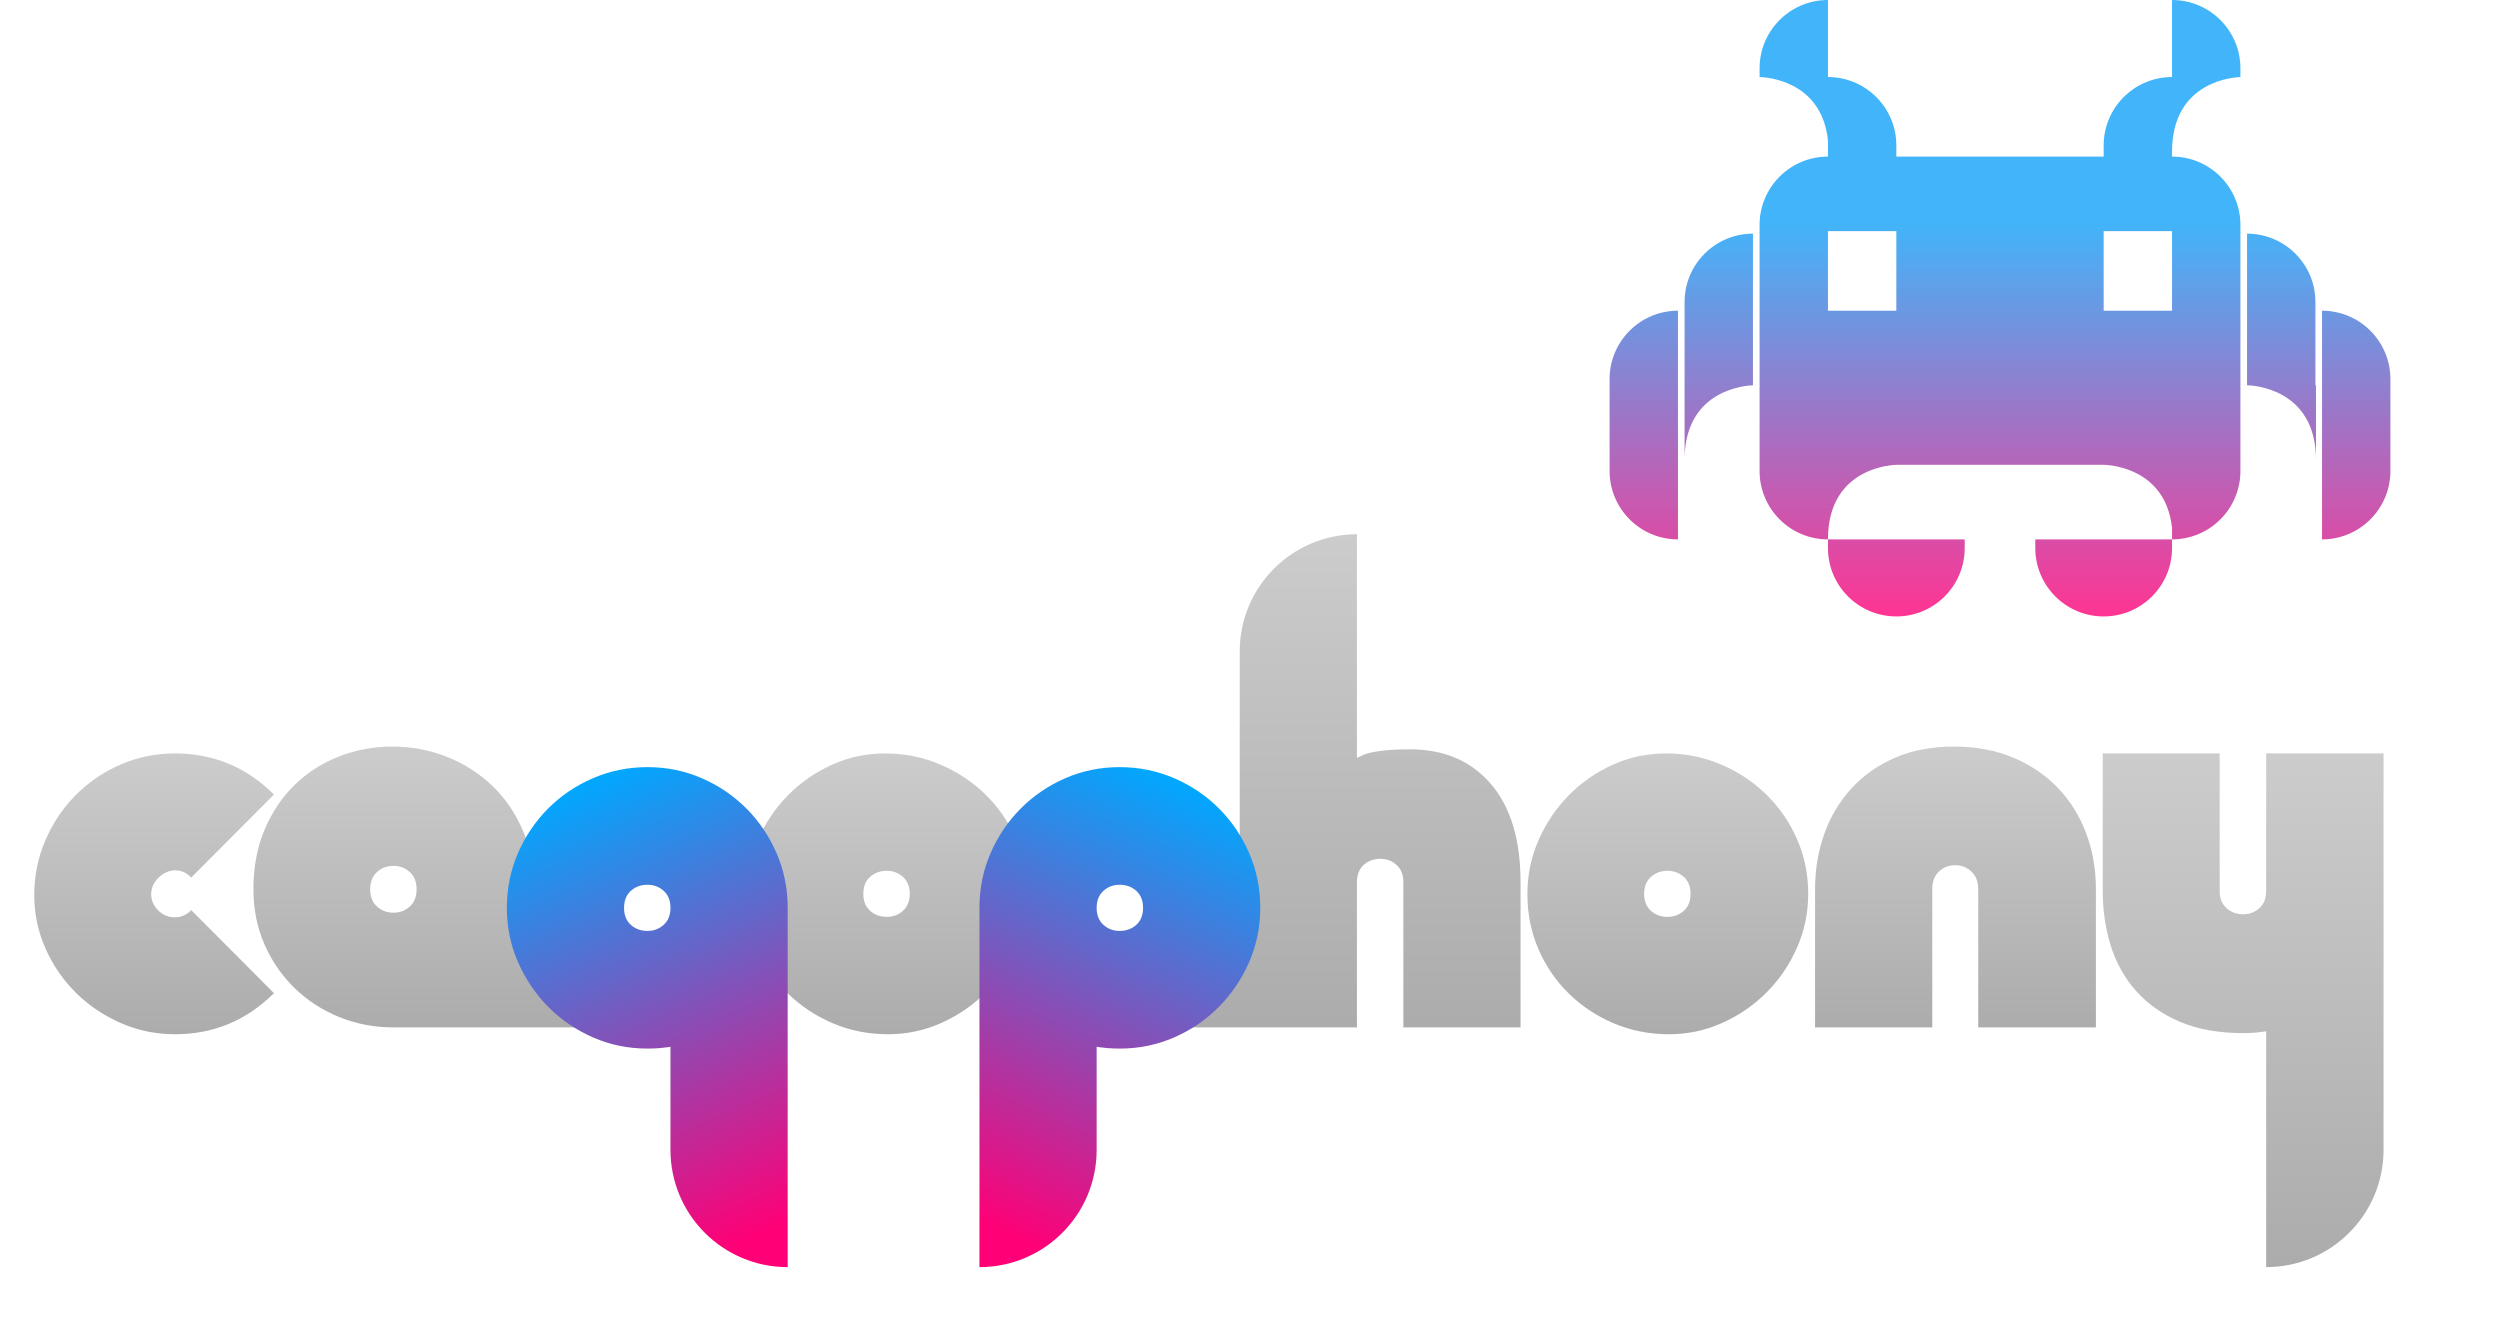 <?xml version="1.0" encoding="UTF-8"?>
<svg width="365px" height="194px" viewBox="0 0 365 194" version="1.1" xmlns="http://www.w3.org/2000/svg" xmlns:xlink="http://www.w3.org/1999/xlink">
    <title>mainLogo</title>
    <defs>
        <filter x="-8.6%" y="-27.6%" width="117.2%" height="155.1%" filterUnits="objectBoundingBox" id="filter-1">
            <feOffset dx="5" dy="5" in="SourceAlpha" result="shadowOffsetOuter1"></feOffset>
            <feGaussianBlur stdDeviation="5" in="shadowOffsetOuter1" result="shadowBlurOuter1"></feGaussianBlur>
            <feColorMatrix values="0 0 0 0 0   0 0 0 0 0   0 0 0 0 0  0 0 0 0.217 0" type="matrix" in="shadowBlurOuter1" result="shadowMatrixOuter1"></feColorMatrix>
            <feMerge>
                <feMergeNode in="shadowMatrixOuter1"></feMergeNode>
                <feMergeNode in="SourceGraphic"></feMergeNode>
            </feMerge>
        </filter>
        <linearGradient x1="232.574%" y1="130.596%" x2="232.574%" y2="-25.154%" id="linearGradient-2">
            <stop stop-color="#A2A2A2" offset="0%"></stop>
            <stop stop-color="#D4D4D4" offset="100%"></stop>
        </linearGradient>
        <linearGradient x1="232.574%" y1="130.596%" x2="232.574%" y2="-25.154%" id="linearGradient-3">
            <stop stop-color="#A2A2A2" offset="0%"></stop>
            <stop stop-color="#D4D4D4" offset="100%"></stop>
        </linearGradient>
        <linearGradient x1="232.574%" y1="130.596%" x2="232.574%" y2="-25.154%" id="linearGradient-4">
            <stop stop-color="#A2A2A2" offset="0%"></stop>
            <stop stop-color="#D4D4D4" offset="100%"></stop>
        </linearGradient>
        <linearGradient x1="39.239%" y1="0%" x2="63.846%" y2="100%" id="linearGradient-5">
            <stop stop-color="#00A8FF" offset="0%"></stop>
            <stop stop-color="#FF0076" offset="100%"></stop>
        </linearGradient>
        <linearGradient x1="232.574%" y1="130.596%" x2="232.574%" y2="-25.154%" id="linearGradient-6">
            <stop stop-color="#A2A2A2" offset="0%"></stop>
            <stop stop-color="#D4D4D4" offset="100%"></stop>
        </linearGradient>
        <linearGradient x1="232.574%" y1="130.596%" x2="232.574%" y2="-25.154%" id="linearGradient-7">
            <stop stop-color="#A2A2A2" offset="0%"></stop>
            <stop stop-color="#D4D4D4" offset="100%"></stop>
        </linearGradient>
        <linearGradient x1="50%" y1="36.343%" x2="50%" y2="100%" id="linearGradient-8">
            <stop stop-color="#0E9FF7" stop-opacity="0.784" offset="0%"></stop>
            <stop stop-color="#FF0076" stop-opacity="0.798" offset="100%"></stop>
        </linearGradient>
    </defs>
    <g id="mainLogo" stroke="none" stroke-width="1" fill="none" fill-rule="evenodd">
        <g id="Group" filter="url(#filter-1)" transform="translate(0, 73)" fill-rule="nonzero">
            <path d="M124.204,32 C127.056,32 129.743,32.538 132.266,33.615 C134.788,34.692 136.993,36.153 138.88,37.998 C140.766,39.844 142.258,42.008 143.355,44.491 C144.452,46.974 145,49.644 145,52.5 C145,55.268 144.452,57.894 143.355,60.377 C142.258,62.86 140.777,65.035 138.913,66.903 C137.048,68.77 134.887,70.253 132.43,71.352 C129.973,72.451 127.385,73 124.665,73 C121.813,73 119.136,72.473 116.636,71.418 C114.135,70.363 111.941,68.913 110.055,67.068 C108.168,65.222 106.687,63.058 105.612,60.575 C104.537,58.092 104,55.4 104,52.5 C104,49.732 104.548,47.106 105.645,44.623 C106.742,42.14 108.212,39.965 110.055,38.097 C111.897,36.23 114.036,34.747 116.471,33.648 C118.906,32.549 121.484,32 124.204,32 Z M124.467,49.138 C123.502,49.138 122.69,49.435 122.032,50.028 C121.374,50.621 121.045,51.445 121.045,52.5 C121.045,53.555 121.374,54.379 122.032,54.972 C122.69,55.565 123.502,55.862 124.467,55.862 C125.388,55.862 126.178,55.565 126.836,54.972 C127.494,54.379 127.823,53.555 127.823,52.5 C127.823,51.445 127.494,50.621 126.836,50.028 C126.178,49.435 125.388,49.138 124.467,49.138 Z" id="Combined-Shape" fill="url(#linearGradient-2)"></path>
            <path d="M20.553,73 C26.157,73 30.972,71.001 35,67.002 L35,67.002 L22.917,54.873 C22.261,55.576 21.451,55.928 20.488,55.928 C19.568,55.928 18.77,55.587 18.091,54.906 C17.412,54.225 17.073,53.445 17.073,52.566 C17.073,51.643 17.434,50.83 18.157,50.127 C18.879,49.424 19.7,49.072 20.619,49.072 C21.495,49.072 22.261,49.424 22.917,50.127 L22.917,50.127 L35,37.998 C30.972,33.999 26.157,32 20.553,32 C17.708,32 15.038,32.549 12.542,33.648 C10.047,34.747 7.869,36.241 6.008,38.13 C4.148,40.02 2.681,42.217 1.609,44.722 C0.536,47.227 0,49.885 0,52.698 C0,55.422 0.547,58.015 1.642,60.476 C2.736,62.937 4.214,65.09 6.074,66.936 C7.935,68.781 10.113,70.253 12.608,71.352 C15.103,72.451 17.752,73 20.553,73 Z" id="Path" fill="url(#linearGradient-3)"></path>
            <path d="M52.27,31 C55.078,31 57.743,31.502 60.266,32.507 C62.788,33.512 64.993,34.919 66.88,36.728 C68.766,38.537 70.258,40.725 71.355,43.293 C72.452,45.861 73,48.709 73,51.835 L73,51.835 L88,72 L52.467,72 C49.659,72 47.016,71.498 44.537,70.493 C42.058,69.488 39.886,68.081 38.022,66.272 C36.157,64.463 34.687,62.331 33.612,59.874 C32.537,57.418 32,54.738 32,51.835 C32,48.575 32.548,45.66 33.645,43.092 C34.742,40.524 36.212,38.347 38.055,36.56 C39.897,34.774 42.047,33.401 44.504,32.44 C46.961,31.48 49.549,31 52.27,31 Z M52.467,48.418 C51.502,48.418 50.69,48.72 50.032,49.323 C49.374,49.926 49.045,50.763 49.045,51.835 C49.045,52.907 49.374,53.744 50.032,54.347 C50.69,54.95 51.502,55.252 52.467,55.252 C53.388,55.252 54.178,54.95 54.836,54.347 C55.494,53.744 55.823,52.907 55.823,51.835 C55.823,50.763 55.494,49.926 54.836,49.323 C54.178,48.72 53.388,48.418 52.467,48.418 Z" id="Combined-Shape" fill="url(#linearGradient-4)"></path>
            <path d="M110,107 C100.55,107 92.889,99.339 92.889,89.889 L92.889,74.827 L92.359,74.908 C92.003,74.957 91.643,74.996 91.277,75.025 C90.728,75.069 90.125,75.091 89.467,75.091 C86.703,75.091 84.082,74.552 81.603,73.473 C79.124,72.394 76.952,70.918 75.087,69.047 C73.223,67.175 71.742,64.995 70.645,62.506 C69.548,60.018 69,57.364 69,54.546 C69,51.727 69.537,49.073 70.612,46.585 C71.687,44.097 73.157,41.917 75.022,40.045 C76.886,38.173 79.069,36.698 81.57,35.619 C84.071,34.54 86.725,34 89.533,34 C92.341,34 94.984,34.54 97.463,35.619 C99.942,36.698 102.114,38.173 103.978,40.045 C105.843,41.917 107.313,44.097 108.388,46.585 C109.395,48.918 109.931,51.396 109.994,54.019 L110,54.546 L110,107 Z M89.533,51.176 C88.568,51.176 87.756,51.474 87.098,52.068 C86.44,52.663 86.111,53.489 86.111,54.546 C86.111,55.603 86.44,56.429 87.098,57.023 C87.756,57.618 88.568,57.915 89.533,57.915 C90.454,57.915 91.244,57.618 91.902,57.023 C92.56,56.429 92.889,55.603 92.889,54.546 C92.889,53.489 92.56,52.663 91.902,52.068 C91.244,51.474 90.454,51.176 89.533,51.176 Z" id="Combined-Shape" fill="url(#linearGradient-5)"></path>
            <path d="M193.111,72 L193.111,50.773 C193.111,49.711 193.44,48.882 194.098,48.285 C194.756,47.688 195.568,47.389 196.533,47.389 C197.454,47.389 198.244,47.688 198.902,48.285 C199.56,48.882 199.889,49.711 199.889,50.773 L199.889,72 L217,72 L217,50.839 C217,44.603 215.552,39.805 212.657,36.444 C209.761,33.083 205.834,31.402 200.876,31.402 C199.472,31.402 198.332,31.447 197.454,31.535 C196.577,31.624 195.864,31.723 195.315,31.834 C194.767,31.944 194.328,32.077 193.999,32.232 C193.67,32.386 193.374,32.53 193.111,32.663 L193.111,0 C183.661,1.73593844e-15 176,7.661 176,17.111 L176,50.485 L176,50.485 L161,72 L193.111,72 Z" id="Path" fill="url(#linearGradient-6)"></path>
            <path d="M238.204,32 C241.056,32 243.743,32.538 246.266,33.615 C248.788,34.692 250.993,36.153 252.88,37.998 C254.766,39.844 256.258,42.008 257.355,44.491 C258.452,46.974 259,49.644 259,52.5 C259,55.268 258.452,57.894 257.355,60.377 C256.258,62.86 254.777,65.035 252.913,66.903 C251.048,68.77 248.887,70.253 246.43,71.352 C243.973,72.451 241.385,73 238.665,73 C235.813,73 233.136,72.473 230.636,71.418 C228.135,70.363 225.941,68.913 224.055,67.068 C222.168,65.222 220.687,63.058 219.612,60.575 C218.537,58.092 218,55.4 218,52.5 C218,49.732 218.548,47.106 219.645,44.623 C220.742,42.14 222.212,39.965 224.055,38.097 C225.897,36.23 228.036,34.747 230.471,33.648 C232.906,32.549 235.484,32 238.204,32 Z M238.467,49.138 C237.502,49.138 236.69,49.435 236.032,50.028 C235.374,50.621 235.045,51.445 235.045,52.5 C235.045,53.555 235.374,54.379 236.032,54.972 C236.69,55.565 237.502,55.862 238.467,55.862 C239.388,55.862 240.178,55.565 240.836,54.972 C241.494,54.379 241.823,53.555 241.823,52.5 C241.823,51.445 241.494,50.621 240.836,50.028 C240.178,49.435 239.388,49.138 238.467,49.138 Z" id="Combined-Shape" fill="url(#linearGradient-2)"></path>
            <path d="M277.111,72 L277.111,51.801 C277.111,50.731 277.429,49.884 278.065,49.259 C278.701,48.635 279.502,48.323 280.467,48.323 C281.388,48.323 282.178,48.635 282.836,49.259 C283.494,49.884 283.823,50.731 283.823,51.801 L283.823,51.801 L283.823,72 L301,72 L301,51.801 C301,48.903 300.528,46.194 299.585,43.675 C298.642,41.155 297.282,38.959 295.505,37.086 C293.728,35.214 291.556,33.731 288.99,32.639 C286.423,31.546 283.516,31 280.27,31 C277.023,31 274.149,31.546 271.648,32.639 C269.148,33.731 267.031,35.225 265.298,37.12 C263.565,39.015 262.249,41.222 261.349,43.741 C260.45,46.261 260,48.947 260,51.801 L260,51.801 L260,72 L277.111,72 Z" id="Path" fill="url(#linearGradient-2)"></path>
            <path d="M343,89.862 L343,32 L343,32 L325.862,32 L325.862,52.082 C325.862,53.15 325.532,53.984 324.873,54.584 C324.214,55.184 323.423,55.485 322.5,55.485 C321.533,55.485 320.72,55.184 320.061,54.584 C319.402,53.984 319.072,53.15 319.072,52.082 L319.072,32 L302,32 L302,52.082 C302,54.929 302.395,57.609 303.186,60.122 C303.977,62.635 305.219,64.836 306.911,66.727 C308.603,68.617 310.734,70.107 313.305,71.197 C315.875,72.286 318.941,72.831 322.5,72.831 C323.73,72.831 324.851,72.742 325.862,72.564 L325.862,107 C335.327,107 343,99.327 343,89.862 Z" id="Path" fill="url(#linearGradient-7)"></path>
            <path d="M179,107 C169.55,107 161.889,99.339 161.889,89.889 L161.889,74.827 L161.359,74.908 C161.003,74.957 160.643,74.996 160.277,75.025 C159.728,75.069 159.125,75.091 158.467,75.091 C155.703,75.091 153.082,74.552 150.603,73.473 C148.124,72.394 145.952,70.918 144.087,69.047 C142.223,67.175 140.742,64.995 139.645,62.506 C138.548,60.018 138,57.364 138,54.546 C138,51.727 138.537,49.073 139.612,46.585 C140.687,44.097 142.157,41.917 144.022,40.045 C145.886,38.173 148.069,36.698 150.57,35.619 C153.071,34.54 155.725,34 158.533,34 C161.341,34 163.984,34.54 166.463,35.619 C168.942,36.698 171.114,38.173 172.978,40.045 C174.843,41.917 176.313,44.097 177.388,46.585 C178.395,48.918 178.931,51.396 178.994,54.019 L179,54.546 L179,107 Z M158.533,51.176 C157.568,51.176 156.756,51.474 156.098,52.068 C155.44,52.663 155.111,53.489 155.111,54.546 C155.111,55.603 155.44,56.429 156.098,57.023 C156.756,57.618 157.568,57.915 158.533,57.915 C159.454,57.915 160.244,57.618 160.902,57.023 C161.56,56.429 161.889,55.603 161.889,54.546 C161.889,53.489 161.56,52.663 160.902,52.068 C160.244,51.474 159.454,51.176 158.533,51.176 Z" id="Combined-Shape-Copy-2" fill="url(#linearGradient-5)" transform="translate(158.5, 70.5) scale(-1, 1) translate(-158.5, -70.5) "></path>
        </g>
        <g id="alienBroken" transform="translate(235, 0)" fill="url(#linearGradient-8)">
            <g id="Group-2">
                <path d="M51.847,78.75 L51.847,80.017 C51.847,85.53 47.378,90 41.864,90 C36.351,90 31.881,85.53 31.881,80.017 L31.881,78.75 L51.847,78.75 Z M82.119,78.75 L82.119,80.017 C82.119,85.53 77.649,90 72.136,90 C66.622,90 62.153,85.53 62.153,80.017 L62.153,78.75 L82.119,78.75 Z M9.983,45.363 L9.983,78.75 C4.47,78.75 -1.10114945e-15,74.28 0,68.767 L0,55.346 C-2.41001229e-15,49.926 4.319,45.515 9.704,45.367 L9.983,45.363 Z M104.017,45.363 C109.53,45.363 114,49.832 114,55.346 L114,68.767 C114,74.187 109.681,78.598 104.296,78.746 L104.017,78.75 L104.017,45.363 Z M21.898,11.25 L21.898,9.983 C21.898,4.563 26.218,0.152 31.602,0.004 L31.881,0 L31.881,11.25 L31.963,11.25 L31.963,11.25 L31.962,11.251 L32.161,11.254 C37.545,11.402 41.864,15.813 41.864,21.233 L41.864,22.863 L72.136,22.863 L72.136,21.233 C72.136,15.813 76.455,11.402 81.839,11.254 L82.119,11.25 L82.119,0 C87.632,-1.01281108e-15 92.102,4.47 92.102,9.983 L92.102,11.25 L92.148,11.25 C91.501,11.263 82.119,11.625 82.119,22.137 L82.119,22.137 L82.119,22.863 C87.632,22.863 92.102,27.332 92.102,32.846 L92.102,68.767 C92.102,74.187 87.782,78.598 82.398,78.746 L82.2,78.749 L82.119,78.75 L82.119,77.117 C81.178,67.975 72.354,67.864 72.14,67.863 L41.942,67.863 C41.716,67.864 31.881,67.988 31.881,78.75 L31.881,78.75 C26.368,78.75 21.898,74.28 21.898,68.767 L21.898,32.846 C21.898,27.426 26.218,23.015 31.602,22.867 L31.881,22.863 L31.883,20.514 C30.97,11.587 22.545,11.262 21.933,11.25 L21.898,11.25 Z M20.932,34.113 L20.932,56.25 L20.979,56.25 C20.339,56.263 11.169,56.617 10.953,66.77 L10.949,67.137 L10.949,44.096 C10.949,38.676 15.268,34.265 20.653,34.117 L20.932,34.113 Z M93.068,34.113 C98.581,34.113 103.051,38.582 103.051,44.096 L103.051,56.25 L103.132,56.25 L103.132,67.137 C103.132,56.625 93.75,56.263 93.103,56.25 L93.068,56.25 L93.068,34.113 Z M82.119,33.75 L72.136,33.75 L72.136,45.363 L82.119,45.363 L82.119,33.75 Z M41.864,33.75 L31.881,33.75 L31.881,45.363 L41.864,45.363 L41.864,33.75 Z" id="Combined-Shape"></path>
            </g>
        </g>
    </g>
</svg>